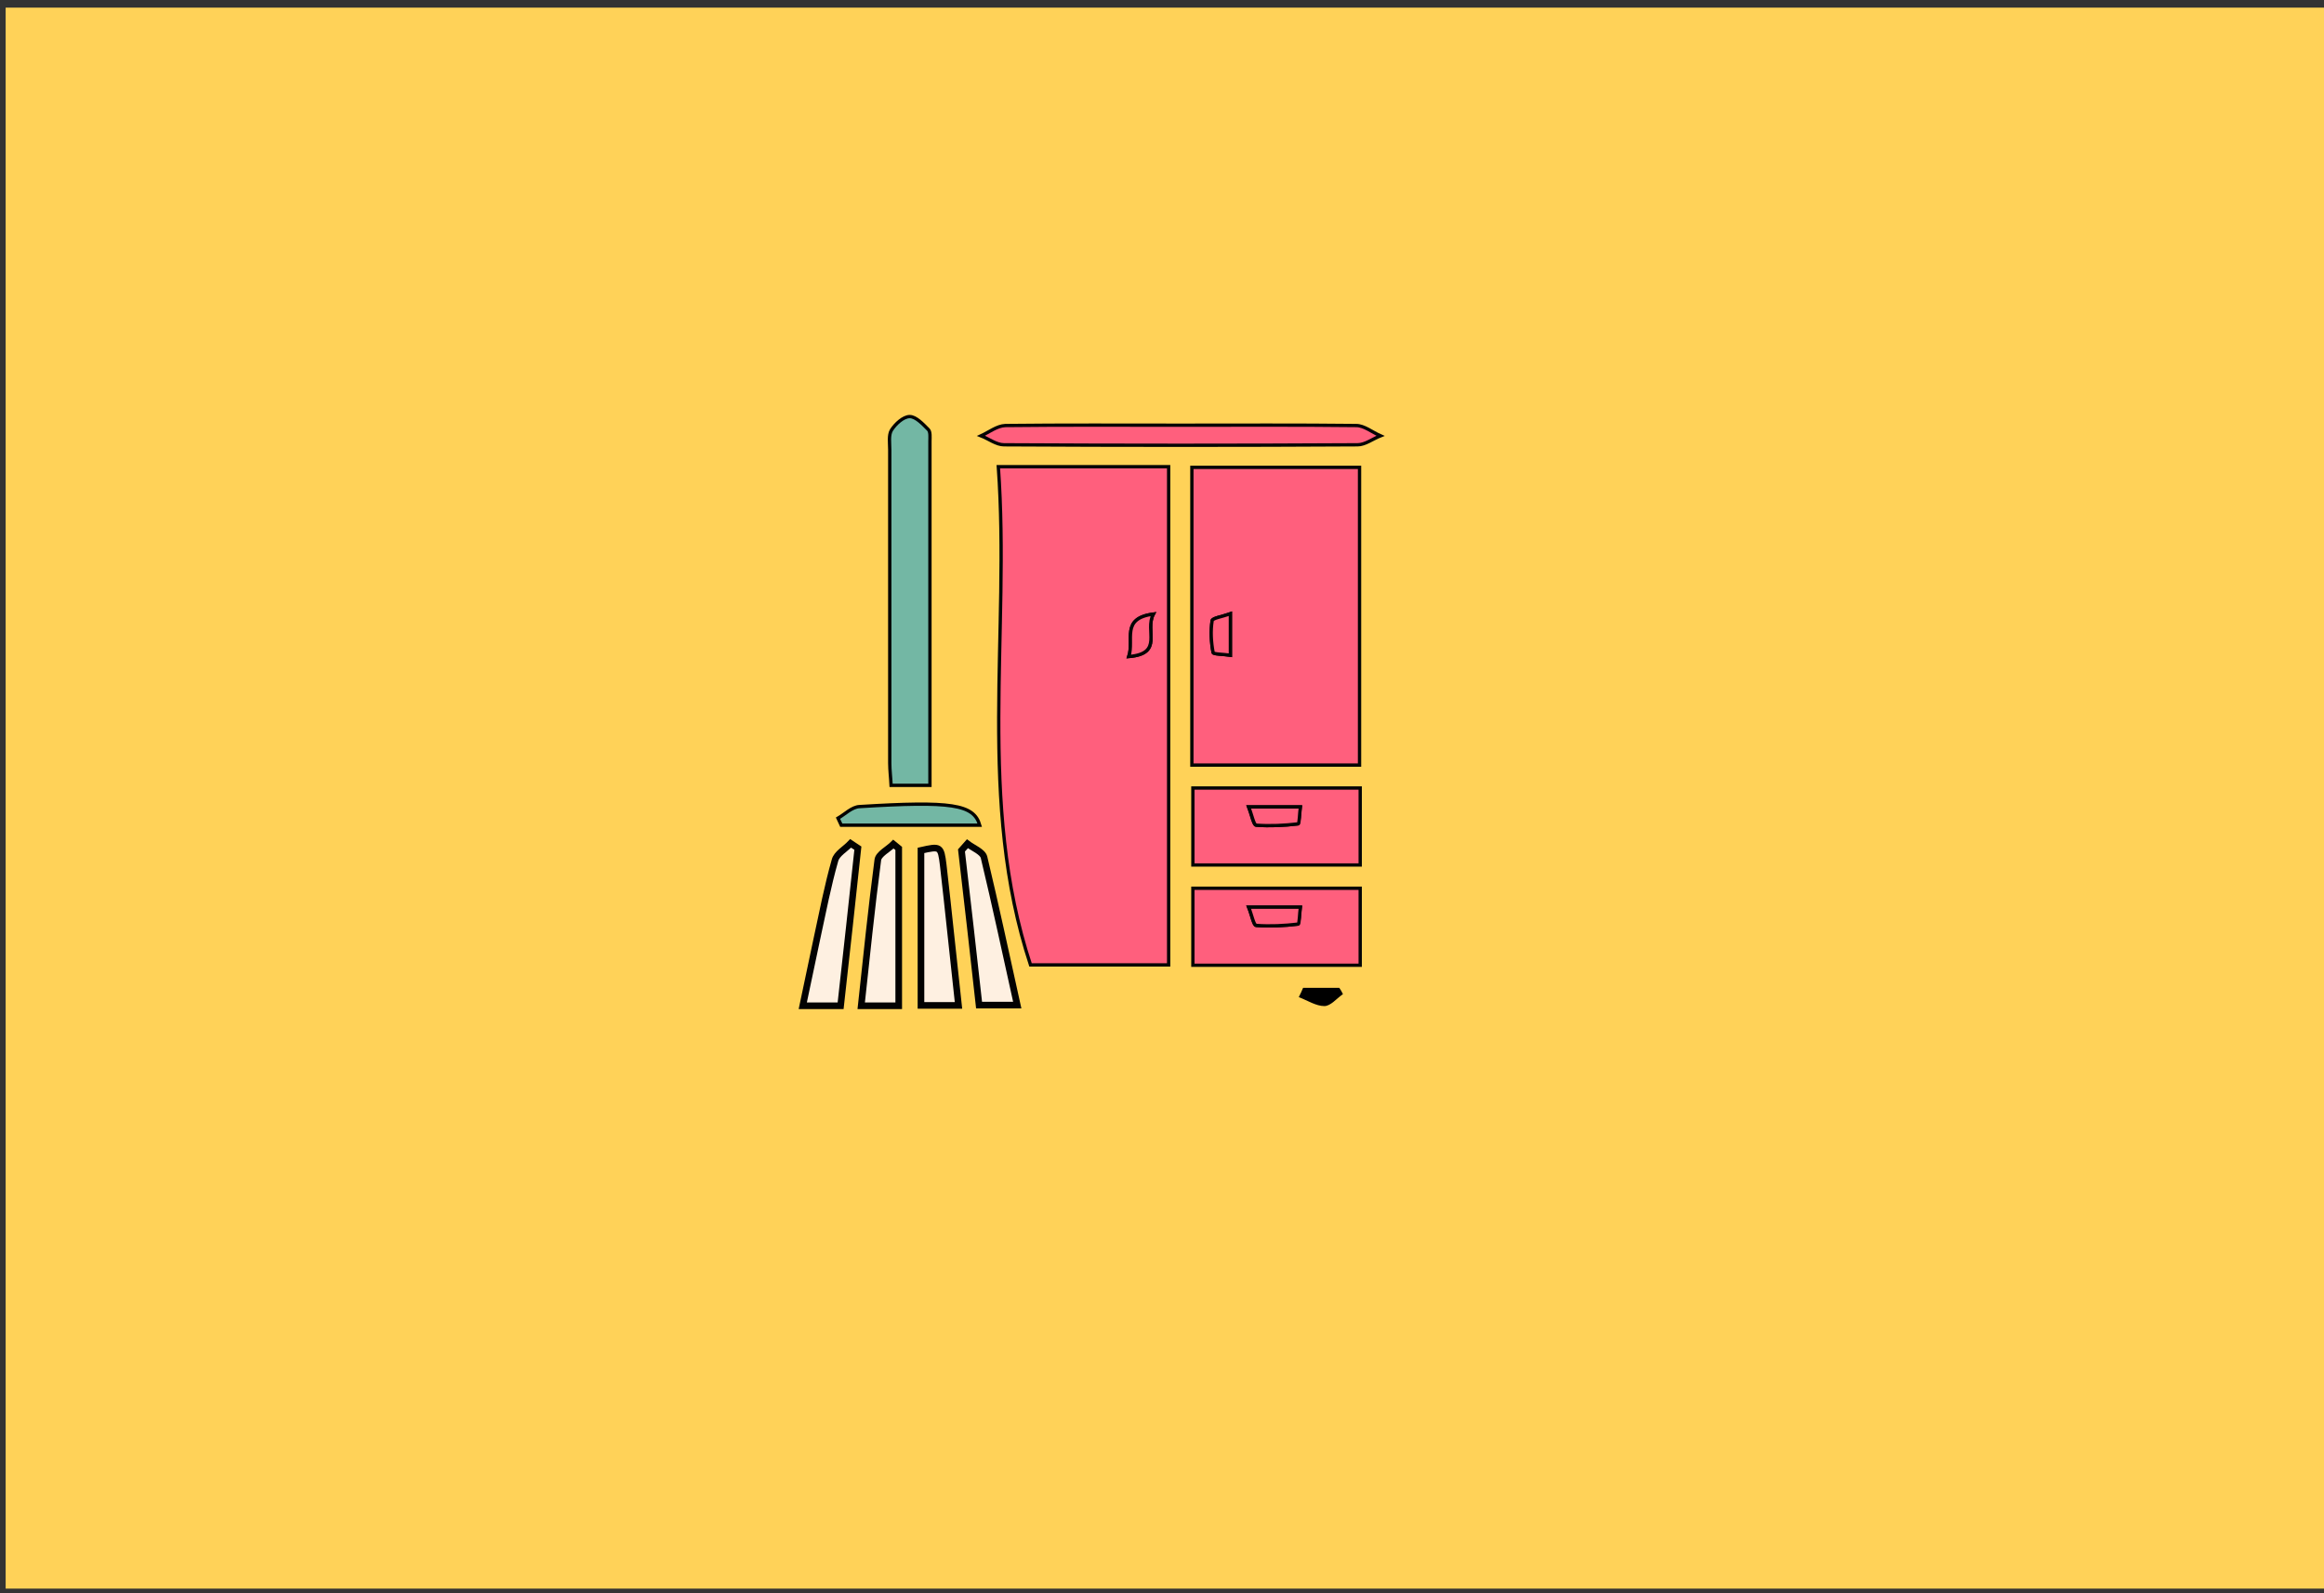 <?xml version="1.0" encoding="utf-8"?>
<!-- Generator: Adobe Illustrator 22.1.0, SVG Export Plug-In . SVG Version: 6.00 Build 0)  -->
<svg version="1.1" id="Calque_1" xmlns="http://www.w3.org/2000/svg" xmlns:xlink="http://www.w3.org/1999/xlink" x="0px" y="0px"
	 viewBox="0 0 700 480" style="enable-background:new 0 0 700 480;" xml:space="preserve">
<rect x="0" y="0" width="700" height="480" fill="#333333" stroke="none"/>
<style type="text/css">
	.st0{fill:#DAECFF;}
	.st1{fill:#FFD258;}
	.st2{fill:#FBCEC6;}
	.st3{fill:#ADCCFF;}
	.st4{fill:#FF5F7D;}
	.st5{fill:none;stroke:#000000;stroke-width:2;stroke-miterlimit:10;}
	.st6{fill:#FFFBF2;}
	.st7{fill:#73B7A4;}
	.st8{fill:none;stroke:#000000;stroke-miterlimit:10;}
	.st9{fill:#98BFFF;}
	.st10{fill:#FFD258;stroke:#000000;stroke-width:2;stroke-miterlimit:10;}
	.st11{fill:#FEF0E1;stroke:#070707;stroke-miterlimit:10;}
	.st12{fill:#D3A533;}
	.st13{fill:#FFB5C0;stroke:#020202;stroke-miterlimit:10;}
	.st14{fill:#FF8E9E;}
	.st15{fill:#FF8E9E;stroke:#000000;stroke-miterlimit:10;}
	.st16{fill:#EA5B70;}
	.st17{fill:#020202;}
	.st18{fill:#FFD258;stroke:#050505;stroke-width:0.5;stroke-miterlimit:10;}
	.st19{fill:#FEF0E1;stroke:#020202;stroke-width:0.5;stroke-miterlimit:10;}
	.st20{fill:#DDB143;}
	.st21{fill:#D6AF8B;}
	.st22{fill:#FFFBF2;stroke:#020202;stroke-width:2;stroke-miterlimit:10;}
	.st23{fill:#FF5F7D;stroke:#020202;stroke-width:2;stroke-miterlimit:10;}
	.st24{fill:#FFFFFF;}
	.st25{fill:#ADCCFF;stroke:#020202;stroke-width:2;stroke-miterlimit:10;}
	.st26{fill:#FFD258;stroke:#050505;stroke-width:2;stroke-miterlimit:10;}
	.st27{fill:#85AAE0;}
	.st28{fill:#C99E32;}
	.st29{fill:#FFCF47;stroke:#020202;stroke-miterlimit:10;}
	.st30{fill:#FF5F7D;stroke:#050505;stroke-width:2;stroke-miterlimit:10;}
	.st31{fill:#F36B7F;stroke:#000000;stroke-miterlimit:10;}
	.st32{fill:#DBA92C;}
	.st33{fill:#73B7A4;stroke:#020202;stroke-width:2;stroke-miterlimit:10;}
	.st34{fill:#FFCF47;stroke:#020202;stroke-width:2;stroke-miterlimit:10;}
	.st35{fill:#99C6B8;}
	.st36{fill:#E2B23B;}
	.st37{fill:#C11A3E;}
	.st38{fill:#FEF0E1;stroke:#020202;stroke-miterlimit:10;}
	.st39{fill:#ADCCFF;stroke:#020202;stroke-miterlimit:10;}
	.st40{fill:#FFD258;stroke:#0C0C0C;stroke-width:0.75;stroke-miterlimit:10;}
	.st41{fill:#ADCCFF;stroke:#050505;stroke-width:2;stroke-miterlimit:10;}
	.st42{fill:#73B7A4;stroke:#050505;stroke-width:2;stroke-miterlimit:10;}
	.st43{fill:#FFFBF2;stroke:#050505;stroke-width:2;stroke-miterlimit:10;}
	.st44{fill:#FEF0E1;stroke:#020202;stroke-width:2;stroke-miterlimit:10;}
	.st45{fill:#D8A830;}
	.st46{fill:#FF5F7D;stroke:#050505;stroke-miterlimit:10;}
	.st47{fill:#73B7A4;stroke:#020202;stroke-miterlimit:10;}
	.st48{fill:#E8D2BF;}
	.st49{fill:#FFD258;stroke:#0A0A0A;stroke-width:2;stroke-miterlimit:10;}
	.st50{fill:#D8AB3A;}
	.st51{fill:#FFD258;stroke:#050505;stroke-miterlimit:10;}
	.st52{fill:#FBCEC6;stroke:#070707;stroke-miterlimit:10;}
	.st53{fill:#D84161;}
	.st54{fill:#FFD258;stroke:#0A0A0A;stroke-miterlimit:10;}
	.st55{fill:#FFD258;stroke:#0A0A0A;stroke-width:3;stroke-miterlimit:10;}
	.st56{fill:none;stroke:#0A0A0A;stroke-width:2;stroke-miterlimit:10;}
	.st57{fill:#FF5F7D;stroke:#000000;stroke-miterlimit:10;}
	.st58{fill:#FFD258;stroke:#000000;stroke-miterlimit:10;}
	.st59{fill:#FF5F7D;stroke:#050505;stroke-width:0.75;stroke-miterlimit:10;}
	.st60{fill:#FEF0E1;stroke:#020202;stroke-width:0.75;stroke-miterlimit:10;}
	.st61{fill:#FF5F7D;stroke:#050505;stroke-width:0.25;stroke-miterlimit:10;}
	.st62{fill:#FFD258;stroke:#0A0A0A;stroke-width:0.75;stroke-miterlimit:10;}
	.st63{fill:#73B7A4;stroke:#020202;stroke-width:0.25;stroke-miterlimit:10;}
	.st64{fill:#FBCEC6;stroke:#020202;stroke-miterlimit:10;}
	.st65{fill:#73B7A4;stroke:#020202;stroke-width:0.75;stroke-miterlimit:10;}
	.st66{fill:#73B7A4;stroke:#070707;stroke-miterlimit:10;}
	.st67{fill:#FFFBF2;stroke:#070707;stroke-miterlimit:10;}
	.st68{fill:#E2B139;}
	.st69{fill:#FFFBF2;stroke:#020202;stroke-miterlimit:10;}
	.st70{fill:#ADCCFF;stroke:#020202;stroke-width:0.75;stroke-miterlimit:10;}
	.st71{fill:#FFFBF2;stroke:#020202;stroke-width:0.75;stroke-miterlimit:10;}
	.st72{fill:#FFD258;stroke:#050505;stroke-width:0.75;stroke-miterlimit:10;}
	.st73{fill:#FBCEC6;stroke:#020202;stroke-width:0.75;stroke-miterlimit:10;}
	.st74{fill:#73B7A4;stroke:#050505;stroke-miterlimit:10;}
	.st75{fill:#73B7A4;stroke:#050505;stroke-width:0.75;stroke-miterlimit:10;}
	.st76{fill:#E2C2A6;}
	.st77{fill:#DBC69E;}
	.st78{fill:#D39C94;}
	.st79{fill:#E0B344;}
	.st80{fill:#E0AE32;}
	.st81{fill:#4F9982;}
	.st82{fill:#DDBA9B;}
	.st83{fill:#FF5F7D;stroke:#000000;stroke-width:0.75;stroke-miterlimit:10;}
	.st84{fill:#FFD258;stroke:#000000;stroke-width:0.75;stroke-miterlimit:10;}
	.st85{fill:none;stroke:#000000;stroke-width:0.5;stroke-miterlimit:10;}
	.st86{opacity:0.43;fill:#7F3B48;}
	.st87{opacity:0.88;fill:#98BFFF;}
	.st88{opacity:0.75;fill:#FFFBF2;}
	.st89{opacity:0.88;fill:#719BD8;}
	.st90{opacity:0.75;fill:#EAD9B7;}
	.st91{fill:#FEF0E1;}
	.st92{fill:none;stroke:#070707;stroke-miterlimit:10;}
	.st93{fill:#C1962B;}
	.st94{fill:#D6B154;}
	.st95{fill:#5DA08B;}
	.st96{fill:#C6961E;}
	.st97{fill:#FF5F7D;stroke:#FFFFFF;stroke-miterlimit:10;}
	.st98{fill:#FF5F7D;stroke:#070707;stroke-miterlimit:10;}
</style>
<rect x="1.7" y="2.3" class="st1" width="703.1" height="476.3"/>
<g id="Yw2Lx6.tif">
	<g>
		<path class="st46" d="M310.4,290.7c-16.2-49.1-6.1-99.8-9.7-150.1c17.7,0,34.2,0,51.3,0c0,49.7,0,99.6,0,150.1
			C338.6,290.7,324.9,290.7,310.4,290.7z M340,197.8c10.6-0.9,4.7-7.7,7.4-12.8C337.5,186.3,341.7,192.7,340,197.8z"/>
		<path class="st46" d="M409.5,230.5c-17.1,0-33.6,0-50.5,0c0-29.9,0-59.5,0-89.7c16.6,0,33.2,0,50.5,0
			C409.5,170.4,409.5,200.1,409.5,230.5z M370.6,184.9c-2.5,0.9-5.4,1.3-5.5,2.1c-0.4,3.2-0.3,6.5,0.3,9.6c0.1,0.5,3.2,0.5,5.2,0.8
			C370.6,193.2,370.6,190,370.6,184.9z"/>
		<path class="st46" d="M409.7,267.6c0,7.9,0,15.4,0,23.2c-16.8,0-33.3,0-50.4,0c0-7.4,0-15,0-23.2
			C375.7,267.6,392.3,267.6,409.7,267.6z M376.1,273.3c1,2.5,1.5,5.4,2.2,5.5c4.2,0.3,8.5,0.1,12.6-0.4c0.4,0,0.5-3.2,0.7-5.1
			C386.4,273.3,382.2,273.3,376.1,273.3z"/>
		<path class="st46" d="M409.7,237.4c0,8,0,15.4,0,23.2c-16.8,0-33.3,0-50.4,0c0-7.5,0-15.1,0-23.2
			C375.7,237.4,392.4,237.4,409.7,237.4z M376.1,243.1c0.9,2.5,1.5,5.4,2.2,5.5c4.2,0.3,8.5,0.1,12.6-0.4c0.4,0,0.5-3.2,0.7-5.1
			C386.4,243.1,382.2,243.1,376.1,243.1z"/>
		<path class="st46" d="M355.6,128.1c17.6,0,35.2-0.1,52.9,0.1c2.4,0,4.8,2,7.3,3.1c-2.3,0.9-4.6,2.7-6.9,2.7
			c-35.5,0.2-71,0.2-106.5,0c-2.3,0-4.6-1.8-6.9-2.7c2.4-1.1,4.8-3,7.3-3.1C320.4,128,338,128.1,355.6,128.1z"/>
		<path class="st47" d="M280.1,236.6c-4.3,0-7.7,0-11.7,0c-0.1-2.3-0.4-4.5-0.4-6.7c0-31.5,0-62.9,0-94.4c0-2-0.4-4.4,0.5-5.9
			c1.2-1.9,3.6-4.1,5.5-4.1c1.9,0,4,2.3,5.6,3.9c0.7,0.7,0.5,2.4,0.5,3.6C280.1,167.3,280.1,201.5,280.1,236.6z"/>
		<path class="st44" d="M291.4,254.2c1.7,1.3,4.6,2.4,5,4.1c3.5,14.6,6.6,29.2,10,44.5c-3.9,0-7.3,0-11.5,0
			c-1.7-15.5-3.5-31.1-5.3-46.6C290.2,255.5,290.8,254.9,291.4,254.2z"/>
		<path class="st44" d="M277.4,302.9c0-15.8,0-31.2,0-46.7c5.8-1.3,6-1.3,6.7,4.4c1.6,13.9,3,27.9,4.6,42.3
			C285,302.9,281.6,302.9,277.4,302.9z"/>
		<path class="st44" d="M270.7,255.6c0,15.7,0,31.4,0,47.4c-3.7,0-7.1,0-11.3,0c1.6-14.8,3.1-29.4,5-43.9c0.2-1.8,3.1-3.2,4.7-4.8
			C269.6,254.7,270.1,255.1,270.7,255.6z"/>
		<path class="st44" d="M253.2,303c-3.9,0-7.1,0-11.4,0c1.5-7,2.9-13.7,4.3-20.4c1.7-7.8,3.2-15.7,5.4-23.4c0.5-2,3.1-3.4,4.7-5.1
			c0.7,0.5,1.5,0.9,2.2,1.4C256.7,271.3,255,287.1,253.2,303z"/>
		<path d="M392.5,297.6c3.6,0,7.3,0,10.9,0c0.4,0.6,0.8,1.2,1.1,1.9c-1.9,1.3-3.7,3.6-5.6,3.6c-2.5,0-5.1-1.7-7.7-2.7
			C391.7,299.5,392.1,298.5,392.5,297.6z"/>
		<path class="st46" d="M340,197.8c1.7-5.1-2.5-11.5,7.4-12.8C344.7,190,350.6,196.9,340,197.8z"/>
		<path class="st46" d="M370.6,184.9c0,5,0,8.3,0,12.5c-2-0.3-5.1-0.3-5.2-0.8c-0.6-3.1-0.8-6.5-0.3-9.6
			C365.2,186.2,368.1,185.8,370.6,184.9z"/>
		<path class="st47" d="M295.1,248.6c-14.3,0-28,0-41.7,0c-0.3-0.7-0.7-1.4-1-2.1c2.1-1.2,4.2-3.4,6.5-3.5
			C286.6,241.3,293.3,242.3,295.1,248.6z"/>
		<path class="st46" d="M376.1,273.3c6.1,0,10.3,0,15.6,0c-0.3,1.9-0.3,5.1-0.7,5.1c-4.2,0.5-8.4,0.7-12.6,0.4
			C377.6,278.7,377.1,275.8,376.1,273.3z"/>
		<path class="st46" d="M376.1,243.1c6.1,0,10.3,0,15.6,0c-0.3,1.9-0.3,5.1-0.7,5.1c-4.2,0.5-8.4,0.7-12.6,0.4
			C377.6,248.5,377.1,245.5,376.1,243.1z"/>
	</g>
</g>
</svg>
